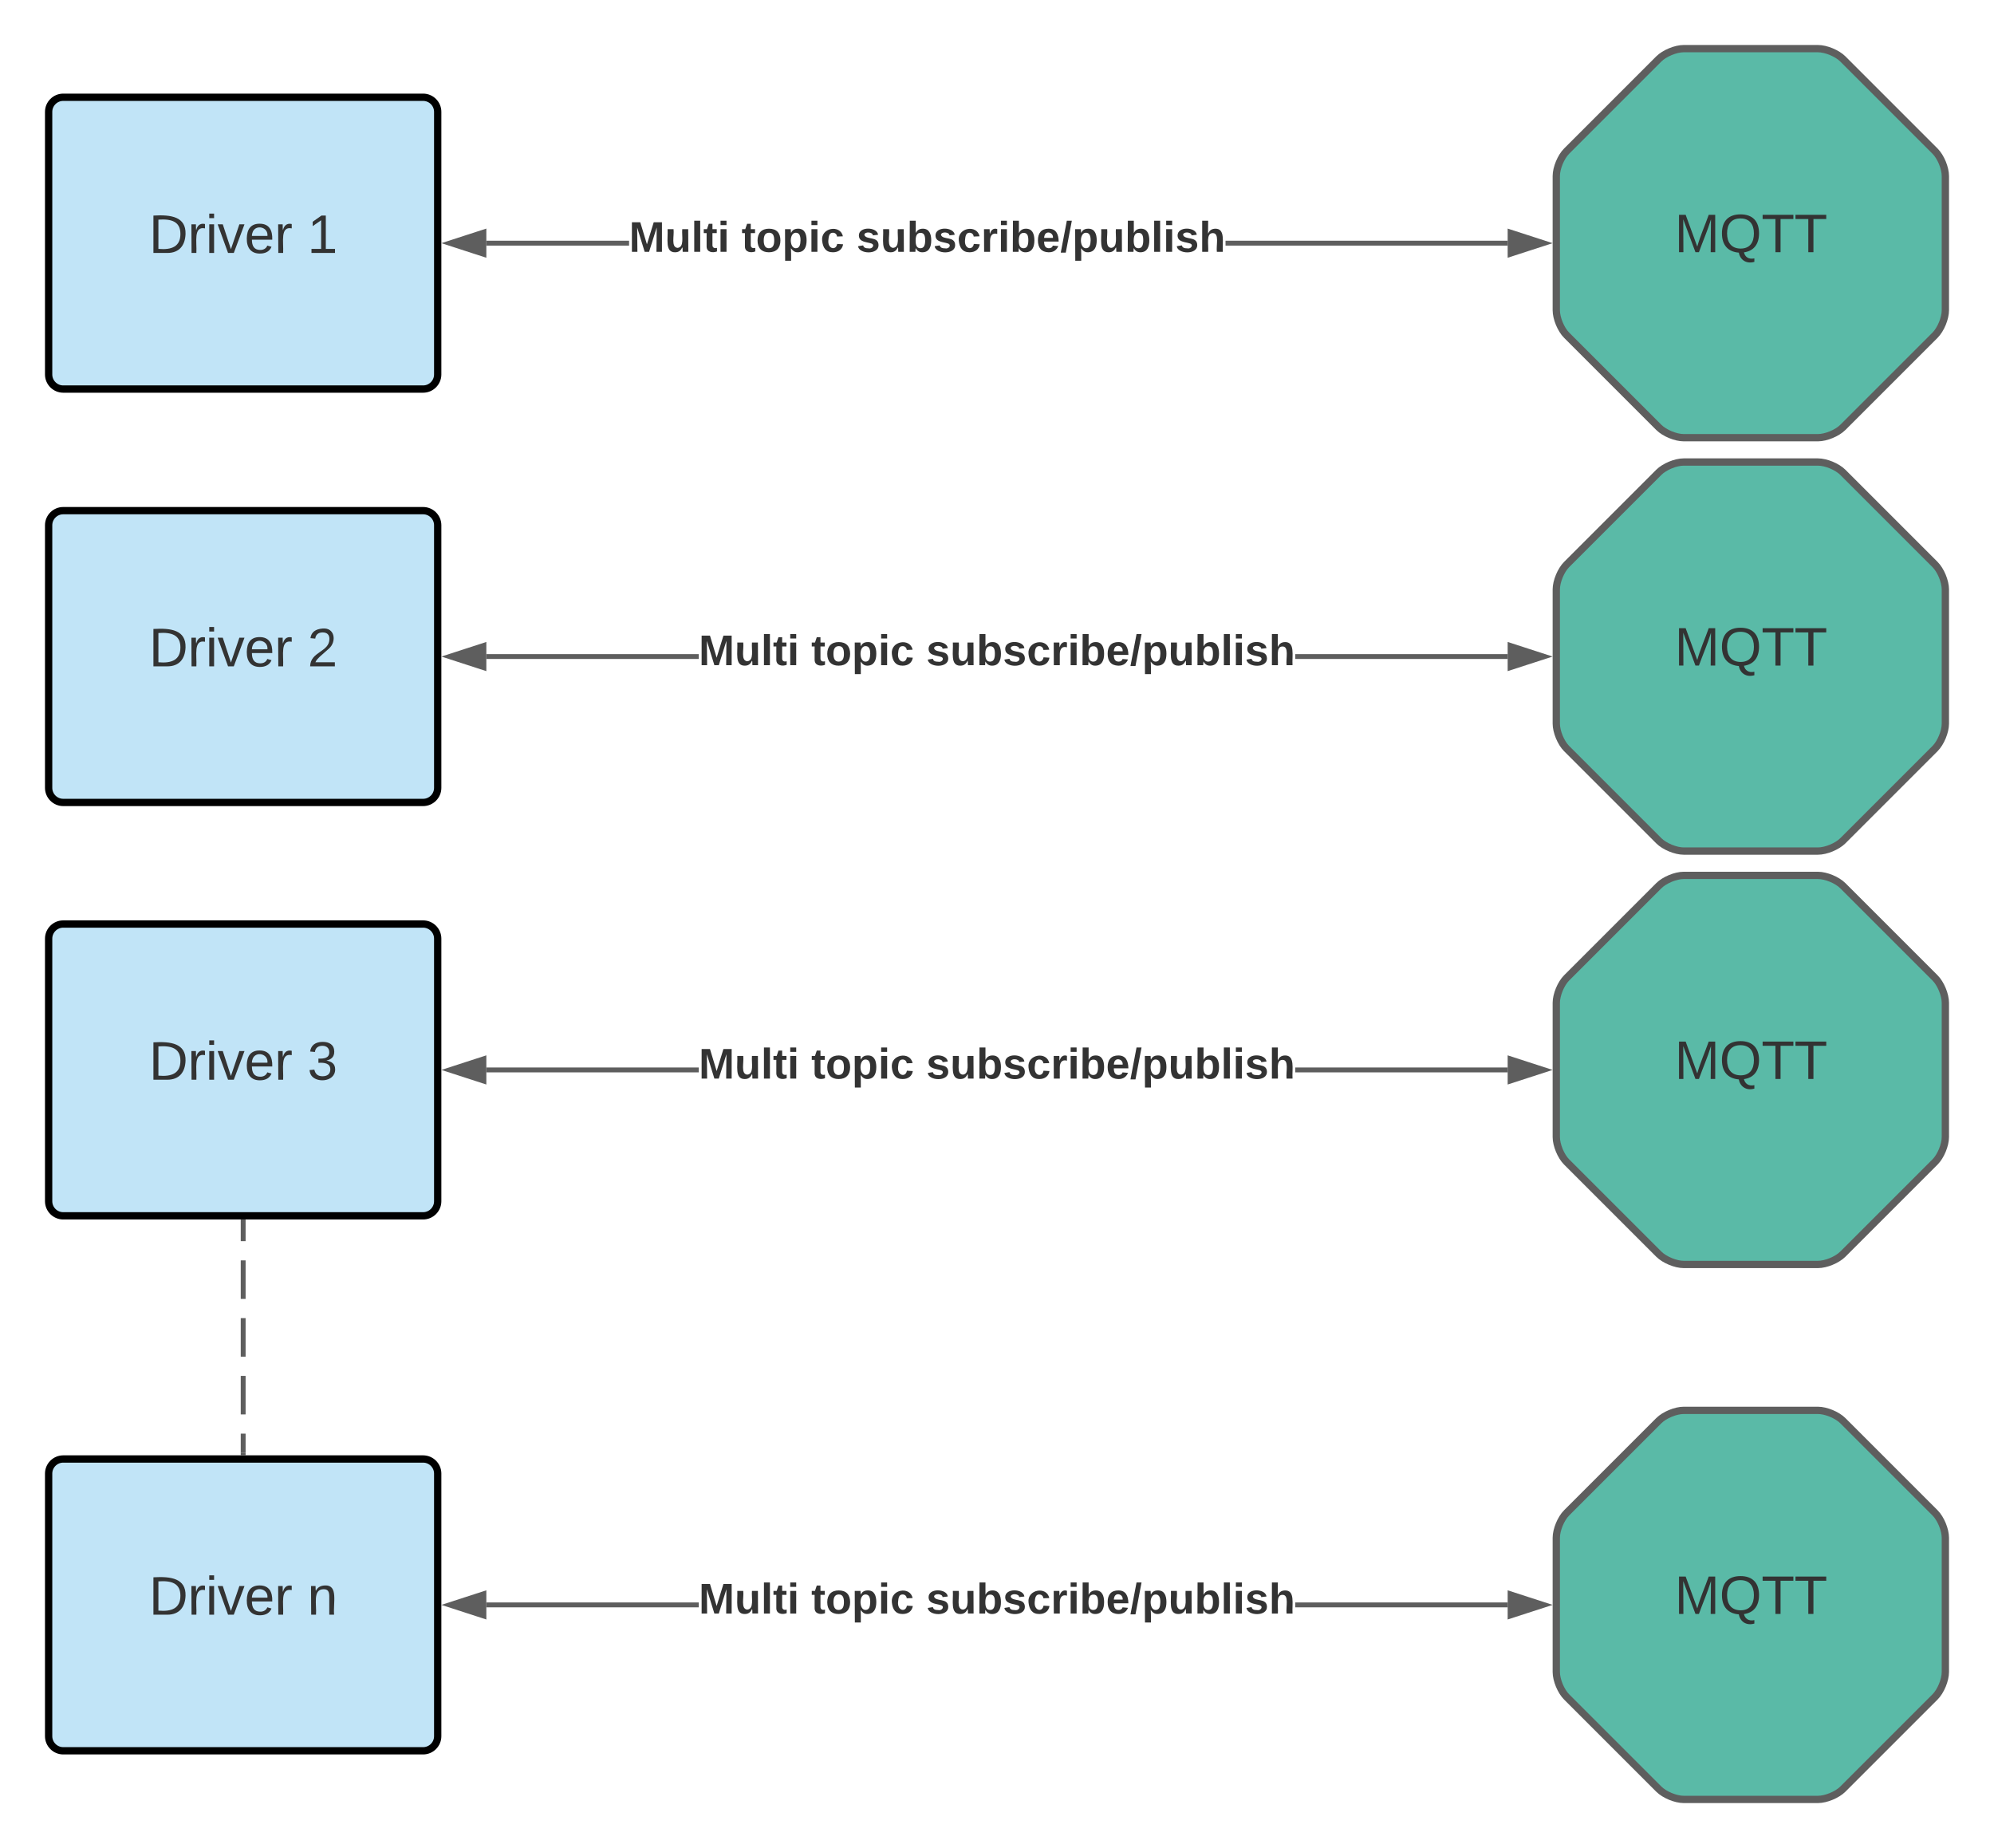 <svg xmlns="http://www.w3.org/2000/svg" xmlns:xlink="http://www.w3.org/1999/xlink" xmlns:lucid="lucid" width="820" height="760"><g transform="translate(-80 -60)" lucid:page-tab-id="0_0"><path d="M0 0h1870.87v1322.83H0z" fill="#fff"/><path d="M100 106c0-3.3 2.7-6 6-6h148c3.3 0 6 2.7 6 6v108c0 3.3-2.7 6-6 6H106c-3.3 0-6-2.7-6-6z" stroke="#000" stroke-width="3" fill="#c1e4f7"/><use xlink:href="#a" transform="matrix(1,0,0,1,105,105) translate(36.235 59.028)"/><use xlink:href="#b" transform="matrix(1,0,0,1,105,105) translate(101.42 59.028)"/><path d="M100 276c0-3.3 2.7-6 6-6h148c3.3 0 6 2.7 6 6v108c0 3.3-2.7 6-6 6H106c-3.3 0-6-2.7-6-6z" stroke="#000" stroke-width="3" fill="#c1e4f7"/><use xlink:href="#a" transform="matrix(1,0,0,1,105,275) translate(36.235 59.028)"/><use xlink:href="#c" transform="matrix(1,0,0,1,105,275) translate(101.42 59.028)"/><path d="M100 446c0-3.3 2.7-6 6-6h148c3.3 0 6 2.7 6 6v108c0 3.3-2.7 6-6 6H106c-3.3 0-6-2.7-6-6z" stroke="#000" stroke-width="3" fill="#c1e4f7"/><use xlink:href="#a" transform="matrix(1,0,0,1,105,445) translate(36.235 59.028)"/><use xlink:href="#d" transform="matrix(1,0,0,1,105,445) translate(101.42 59.028)"/><path d="M100 666c0-3.3 2.7-6 6-6h148c3.3 0 6 2.7 6 6v108c0 3.3-2.7 6-6 6H106c-3.3 0-6-2.7-6-6z" stroke="#000" stroke-width="3" fill="#c1e4f7"/><use xlink:href="#a" transform="matrix(1,0,0,1,105,665) translate(36.235 59.028)"/><use xlink:href="#e" transform="matrix(1,0,0,1,105,665) translate(101.42 59.028)"/><path d="M180 562.5v7.92m0 7.9v15.85m0 7.9v15.85m0 7.9v15.85m0 7.9v7.93" stroke="#5e5e5e" stroke-width="2" fill="none"/><path d="M181 562.53h-2v-1.03h2zM181 658.5h-2v-1.03h2z" fill="#5e5e5e"/><path d="M720 132.4c0-3.3 1.9-7.9 4.24-10.24l37.92-37.92C764.5 81.9 769.1 80 772.4 80h55.2c3.3 0 7.9 1.9 10.24 4.24l37.92 37.92c2.34 2.34 4.24 6.93 4.24 10.24v55.2c0 3.3-1.9 7.9-4.24 10.24l-37.92 37.92c-2.34 2.34-6.93 4.24-10.24 4.24h-55.2c-3.3 0-7.9-1.9-10.24-4.24l-37.92-37.92c-2.34-2.34-4.24-6.93-4.24-10.24z" stroke="#5e5e5e" stroke-width="3" fill="#5abaa7"/><use xlink:href="#f" transform="matrix(1,0,0,1,725,85) translate(43.611 78.715)"/><path d="M338.7 161H280v-2h58.7zm361.3 0H583.98v-2H700zM279 164.64L264.74 160l14.26-4.64z" fill="#5e5e5e"/><path d="M280 166l-18.5-6 18.5-6zm-12.03-6l10.03 3.26v-6.52zM715.26 160L701 164.64v-9.28z" fill="#5e5e5e"/><path d="M718.5 160l-18.5 6v-12zm-16.5 3.26l10.03-3.26-10.03-3.26z" fill="#5e5e5e"/><use xlink:href="#g" transform="matrix(1,0,0,1,338.691,149.333) translate(0 14.222)"/><use xlink:href="#h" transform="matrix(1,0,0,1,338.691,149.333) translate(46.272 14.222)"/><use xlink:href="#i" transform="matrix(1,0,0,1,338.691,149.333) translate(93.531 14.222)"/><path d="M720 302.4c0-3.3 1.9-7.9 4.24-10.24l37.92-37.92c2.34-2.34 6.93-4.24 10.24-4.24h55.2c3.3 0 7.9 1.9 10.24 4.24l37.92 37.92c2.34 2.34 4.24 6.93 4.24 10.24v55.2c0 3.3-1.9 7.9-4.24 10.24l-37.92 37.92c-2.34 2.34-6.93 4.24-10.24 4.24h-55.2c-3.3 0-7.9-1.9-10.24-4.24l-37.92-37.92c-2.34-2.34-4.24-6.93-4.24-10.24z" stroke="#5e5e5e" stroke-width="3" fill="#5abaa7"/><use xlink:href="#f" transform="matrix(1,0,0,1,725,255) translate(43.611 78.715)"/><path d="M367.36 331H280v-2h87.36zM700 331h-87.36v-2H700zM279 334.64L264.74 330l14.26-4.64z" fill="#5e5e5e"/><path d="M280 336l-18.5-6 18.5-6zm-12.03-6l10.03 3.26v-6.52zM715.26 330L701 334.64v-9.28z" fill="#5e5e5e"/><path d="M718.5 330l-18.5 6v-12zm-16.5 3.26l10.03-3.26-10.03-3.26z" fill="#5e5e5e"/><use xlink:href="#g" transform="matrix(1,0,0,1,367.358,319.333) translate(0 14.222)"/><use xlink:href="#h" transform="matrix(1,0,0,1,367.358,319.333) translate(46.272 14.222)"/><use xlink:href="#i" transform="matrix(1,0,0,1,367.358,319.333) translate(93.531 14.222)"/><path d="M720 472.4c0-3.3 1.9-7.9 4.24-10.24l37.92-37.92c2.34-2.34 6.93-4.24 10.24-4.24h55.2c3.3 0 7.9 1.9 10.24 4.24l37.92 37.92c2.34 2.34 4.24 6.93 4.24 10.24v55.2c0 3.3-1.9 7.9-4.24 10.24l-37.92 37.92c-2.34 2.34-6.93 4.24-10.24 4.24h-55.2c-3.3 0-7.9-1.9-10.24-4.24l-37.92-37.92c-2.34-2.34-4.24-6.93-4.24-10.24z" stroke="#5e5e5e" stroke-width="3" fill="#5abaa7"/><use xlink:href="#f" transform="matrix(1,0,0,1,725,425) translate(43.611 78.715)"/><path d="M720 692.4c0-3.3 1.9-7.9 4.24-10.24l37.92-37.92c2.34-2.34 6.93-4.24 10.24-4.24h55.2c3.3 0 7.9 1.9 10.24 4.24l37.92 37.92c2.34 2.34 4.24 6.93 4.24 10.24v55.2c0 3.3-1.9 7.9-4.24 10.24l-37.92 37.92c-2.34 2.34-6.93 4.24-10.24 4.24h-55.2c-3.3 0-7.9-1.9-10.24-4.24l-37.92-37.92c-2.34-2.34-4.24-6.93-4.24-10.24z" stroke="#5e5e5e" stroke-width="3" fill="#5abaa7"/><use xlink:href="#f" transform="matrix(1,0,0,1,725,645) translate(43.611 78.715)"/><path d="M367.36 501H280v-2h87.36zM700 501h-87.36v-2H700zM279 504.64L264.74 500l14.26-4.64z" fill="#5e5e5e"/><path d="M280 506l-18.5-6 18.5-6zm-12.03-6l10.03 3.26v-6.52zM715.26 500L701 504.64v-9.28z" fill="#5e5e5e"/><path d="M718.5 500l-18.5 6v-12zm-16.5 3.26l10.03-3.26-10.03-3.26z" fill="#5e5e5e"/><g><use xlink:href="#g" transform="matrix(1,0,0,1,367.358,489.333) translate(0 14.222)"/><use xlink:href="#h" transform="matrix(1,0,0,1,367.358,489.333) translate(46.272 14.222)"/><use xlink:href="#i" transform="matrix(1,0,0,1,367.358,489.333) translate(93.531 14.222)"/></g><path d="M367.36 721H280v-2h87.36zM700 721h-87.36v-2H700zM279 724.64L264.74 720l14.26-4.64z" fill="#5e5e5e"/><path d="M280 726l-18.5-6 18.5-6zm-12.03-6l10.03 3.26v-6.52zM715.26 720L701 724.64v-9.28z" fill="#5e5e5e"/><path d="M718.5 720l-18.5 6v-12zm-16.5 3.26l10.03-3.26-10.03-3.26z" fill="#5e5e5e"/><g><use xlink:href="#g" transform="matrix(1,0,0,1,367.358,709.333) translate(0 14.222)"/><use xlink:href="#h" transform="matrix(1,0,0,1,367.358,709.333) translate(46.272 14.222)"/><use xlink:href="#i" transform="matrix(1,0,0,1,367.358,709.333) translate(93.531 14.222)"/></g><defs><path fill="#333" d="M30-248c118-7 216 8 213 122C240-48 200 0 122 0H30v-248zM63-27c89 8 146-16 146-99s-60-101-146-95v194" id="j"/><path fill="#333" d="M114-163C36-179 61-72 57 0H25l-1-190h30c1 12-1 29 2 39 6-27 23-49 58-41v29" id="k"/><path fill="#333" d="M24-231v-30h32v30H24zM24 0v-190h32V0H24" id="l"/><path fill="#333" d="M108 0H70L1-190h34L89-25l56-165h34" id="m"/><path fill="#333" d="M100-194c63 0 86 42 84 106H49c0 40 14 67 53 68 26 1 43-12 49-29l28 8c-11 28-37 45-77 45C44 4 14-33 15-96c1-61 26-98 85-98zm52 81c6-60-76-77-97-28-3 7-6 17-6 28h103" id="n"/><g id="a"><use transform="matrix(0.062,0,0,0.062,0,0)" xlink:href="#j"/><use transform="matrix(0.062,0,0,0.062,15.988,0)" xlink:href="#k"/><use transform="matrix(0.062,0,0,0.062,23.333,0)" xlink:href="#l"/><use transform="matrix(0.062,0,0,0.062,28.21,0)" xlink:href="#m"/><use transform="matrix(0.062,0,0,0.062,39.321,0)" xlink:href="#n"/><use transform="matrix(0.062,0,0,0.062,51.667,0)" xlink:href="#k"/></g><path fill="#333" d="M27 0v-27h64v-190l-56 39v-29l58-41h29v221h61V0H27" id="o"/><use transform="matrix(0.062,0,0,0.062,0,0)" xlink:href="#o" id="b"/><path fill="#333" d="M101-251c82-7 93 87 43 132L82-64C71-53 59-42 53-27h129V0H18c2-99 128-94 128-182 0-28-16-43-45-43s-46 15-49 41l-32-3c6-41 34-60 81-64" id="p"/><use transform="matrix(0.062,0,0,0.062,0,0)" xlink:href="#p" id="c"/><path fill="#333" d="M126-127c33 6 58 20 58 59 0 88-139 92-164 29-3-8-5-16-6-25l32-3c6 27 21 44 54 44 32 0 52-15 52-46 0-38-36-46-79-43v-28c39 1 72-4 72-42 0-27-17-43-46-43-28 0-47 15-49 41l-32-3c6-42 35-63 81-64 48-1 79 21 79 65 0 36-21 52-52 59" id="q"/><use transform="matrix(0.062,0,0,0.062,0,0)" xlink:href="#q" id="d"/><path fill="#333" d="M117-194c89-4 53 116 60 194h-32v-121c0-31-8-49-39-48C34-167 62-67 57 0H25l-1-190h30c1 10-1 24 2 32 11-22 29-35 61-36" id="r"/><use transform="matrix(0.062,0,0,0.062,0,0)" xlink:href="#r" id="e"/><path fill="#333" d="M240 0l2-218c-23 76-54 145-80 218h-23L58-218 59 0H30v-248h44l77 211c21-75 51-140 76-211h43V0h-30" id="s"/><path fill="#333" d="M140-251c81 0 123 46 123 126C263-53 228-8 163 1c7 30 30 48 69 40v23c-55 16-95-15-103-61C56-3 17-48 17-125c0-80 42-126 123-126zm0 227c63 0 89-41 89-101s-29-99-89-99c-61 0-89 39-89 99S79-25 140-24" id="t"/><path fill="#333" d="M127-220V0H93v-220H8v-28h204v28h-85" id="u"/><g id="f"><use transform="matrix(0.062,0,0,0.062,0,0)" xlink:href="#s"/><use transform="matrix(0.062,0,0,0.062,18.457,0)" xlink:href="#t"/><use transform="matrix(0.062,0,0,0.062,35.741,0)" xlink:href="#u"/><use transform="matrix(0.062,0,0,0.062,49.259,0)" xlink:href="#u"/></g><path fill="#333" d="M230 0l2-204L168 0h-37L68-204 70 0H24v-248h70l56 185 57-185h69V0h-46" id="v"/><path fill="#333" d="M85 4C-2 5 27-109 22-190h50c7 57-23 150 33 157 60-5 35-97 40-157h50l1 190h-47c-2-12 1-28-3-38-12 25-28 42-61 42" id="w"/><path fill="#333" d="M25 0v-261h50V0H25" id="x"/><path fill="#333" d="M115-3C79 11 28 4 28-45v-112H4v-33h27l15-45h31v45h36v33H77v99c-1 23 16 31 38 25v30" id="y"/><path fill="#333" d="M25-224v-37h50v37H25zM25 0v-190h50V0H25" id="z"/><g id="g"><use transform="matrix(0.049,0,0,0.049,0,0)" xlink:href="#v"/><use transform="matrix(0.049,0,0,0.049,14.765,0)" xlink:href="#w"/><use transform="matrix(0.049,0,0,0.049,25.58,0)" xlink:href="#x"/><use transform="matrix(0.049,0,0,0.049,30.519,0)" xlink:href="#y"/><use transform="matrix(0.049,0,0,0.049,36.395,0)" xlink:href="#z"/></g><path fill="#333" d="M110-194c64 0 96 36 96 99 0 64-35 99-97 99-61 0-95-36-95-99 0-62 34-99 96-99zm-1 164c35 0 45-28 45-65 0-40-10-65-43-65-34 0-45 26-45 65 0 36 10 65 43 65" id="A"/><path fill="#333" d="M135-194c53 0 70 44 70 98 0 56-19 98-73 100-31 1-45-17-59-34 3 33 2 69 2 105H25l-1-265h48c2 10 0 23 3 31 11-24 29-35 60-35zM114-30c33 0 39-31 40-66 0-38-9-64-40-64-56 0-55 130 0 130" id="B"/><path fill="#333" d="M190-63c-7 42-38 67-86 67-59 0-84-38-90-98-12-110 154-137 174-36l-49 2c-2-19-15-32-35-32-30 0-35 28-38 64-6 74 65 87 74 30" id="C"/><g id="h"><use transform="matrix(0.049,0,0,0.049,0,0)" xlink:href="#y"/><use transform="matrix(0.049,0,0,0.049,5.877,0)" xlink:href="#A"/><use transform="matrix(0.049,0,0,0.049,16.691,0)" xlink:href="#B"/><use transform="matrix(0.049,0,0,0.049,27.506,0)" xlink:href="#z"/><use transform="matrix(0.049,0,0,0.049,32.444,0)" xlink:href="#C"/></g><path fill="#333" d="M137-138c1-29-70-34-71-4 15 46 118 7 119 86 1 83-164 76-172 9l43-7c4 19 20 25 44 25 33 8 57-30 24-41C81-84 22-81 20-136c-2-80 154-74 161-7" id="D"/><path fill="#333" d="M135-194c52 0 70 43 70 98 0 56-19 99-73 100-30 1-46-15-58-35L72 0H24l1-261h50v104c11-23 29-37 60-37zM114-30c31 0 40-27 40-66 0-37-7-63-39-63s-41 28-41 65c0 36 8 64 40 64" id="E"/><path fill="#333" d="M135-150c-39-12-60 13-60 57V0H25l-1-190h47c2 13-1 29 3 40 6-28 27-53 61-41v41" id="F"/><path fill="#333" d="M185-48c-13 30-37 53-82 52C43 2 14-33 14-96s30-98 90-98c62 0 83 45 84 108H66c0 31 8 55 39 56 18 0 30-7 34-22zm-45-69c5-46-57-63-70-21-2 6-4 13-4 21h74" id="G"/><path fill="#333" d="M4 7l51-268h42L46 7H4" id="H"/><path fill="#333" d="M114-157C55-157 80-60 75 0H25v-261h50l-1 109c12-26 28-41 61-42 86-1 58 113 63 194h-50c-7-57 23-157-34-157" id="I"/><g id="i"><use transform="matrix(0.049,0,0,0.049,0,0)" xlink:href="#D"/><use transform="matrix(0.049,0,0,0.049,9.877,0)" xlink:href="#w"/><use transform="matrix(0.049,0,0,0.049,20.691,0)" xlink:href="#E"/><use transform="matrix(0.049,0,0,0.049,31.506,0)" xlink:href="#D"/><use transform="matrix(0.049,0,0,0.049,41.383,0)" xlink:href="#C"/><use transform="matrix(0.049,0,0,0.049,51.259,0)" xlink:href="#F"/><use transform="matrix(0.049,0,0,0.049,58.173,0)" xlink:href="#z"/><use transform="matrix(0.049,0,0,0.049,63.111,0)" xlink:href="#E"/><use transform="matrix(0.049,0,0,0.049,73.926,0)" xlink:href="#G"/><use transform="matrix(0.049,0,0,0.049,83.802,0)" xlink:href="#H"/><use transform="matrix(0.049,0,0,0.049,88.741,0)" xlink:href="#B"/><use transform="matrix(0.049,0,0,0.049,99.556,0)" xlink:href="#w"/><use transform="matrix(0.049,0,0,0.049,110.37,0)" xlink:href="#E"/><use transform="matrix(0.049,0,0,0.049,121.185,0)" xlink:href="#x"/><use transform="matrix(0.049,0,0,0.049,126.123,0)" xlink:href="#z"/><use transform="matrix(0.049,0,0,0.049,131.062,0)" xlink:href="#D"/><use transform="matrix(0.049,0,0,0.049,140.938,0)" xlink:href="#I"/></g></defs></g></svg>